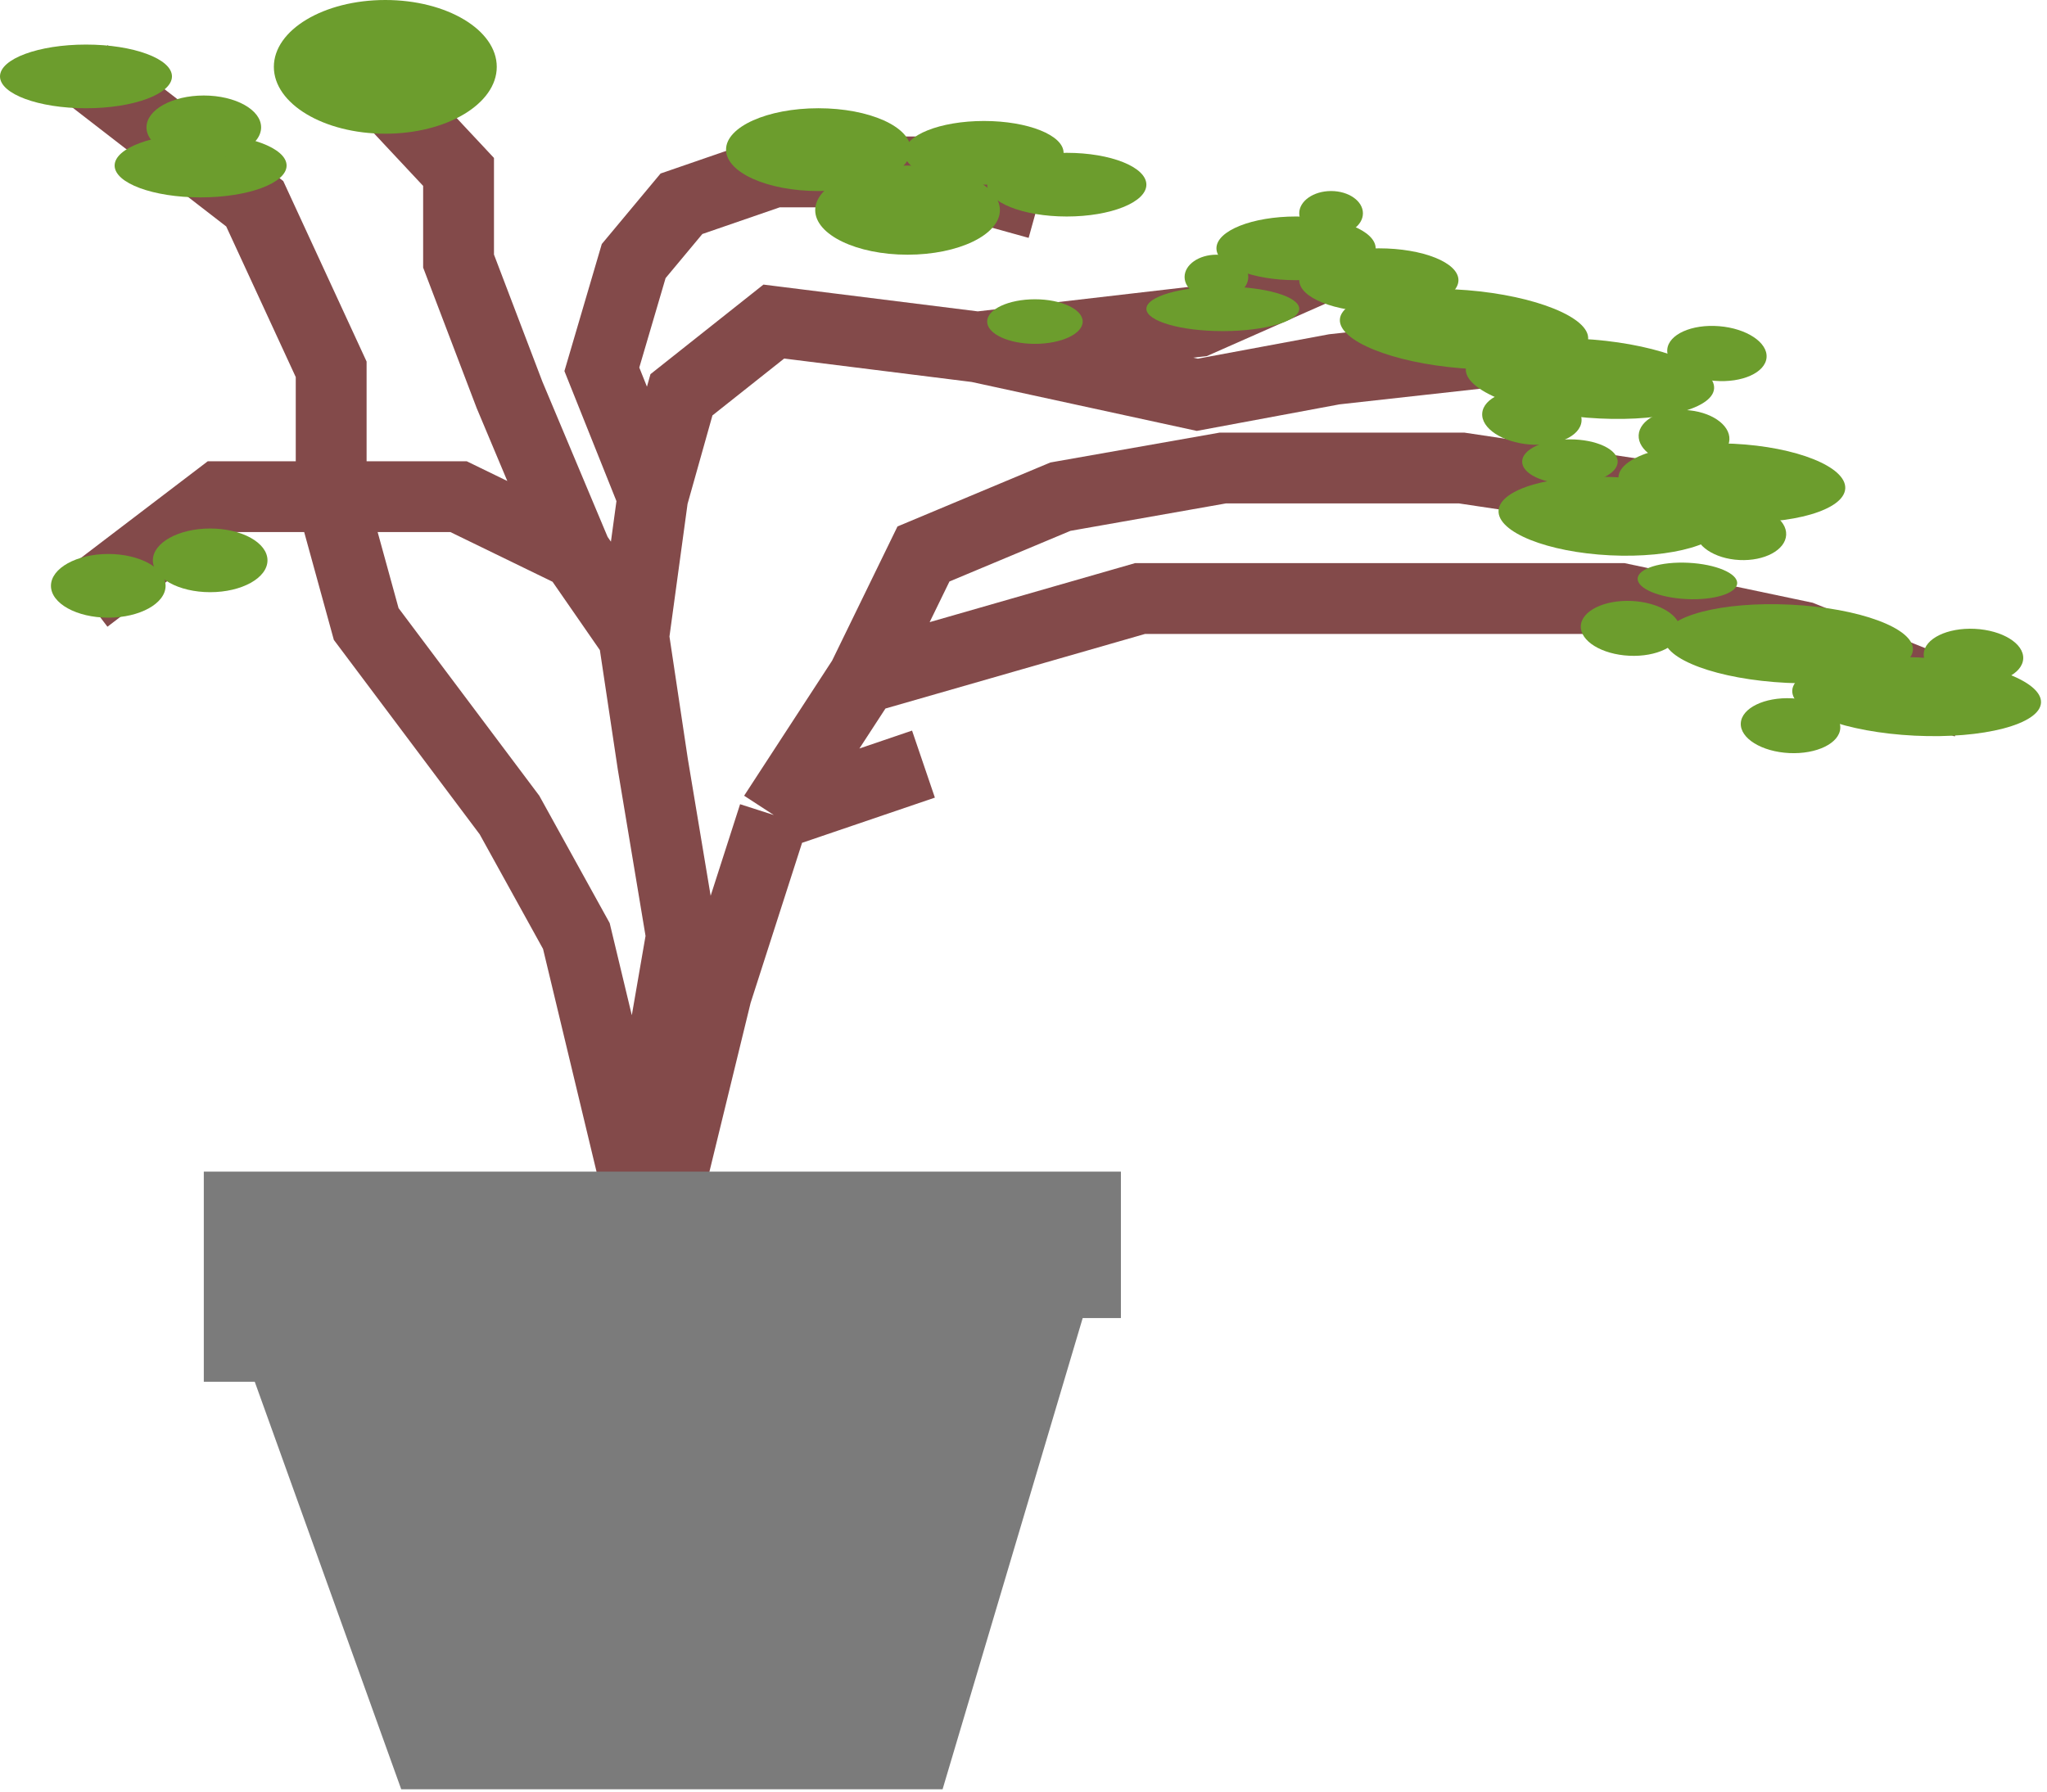<svg width="289" height="253" viewBox="0 0 289 253" fill="none" xmlns="http://www.w3.org/2000/svg">
<path d="M92.164 177.134L81.374 132.176L71.933 115.092L51.702 88.118L46.756 70.134V52.151L35.966 28.773L12.139 10.34M92.164 177.134V155.555L96.21 132.176L92.164 107.899L89.466 89.916M92.164 177.134L101.155 140.269L109.248 115.092M89.466 89.916L81.374 78.227M89.466 89.916L92.164 70.134M81.374 78.227L64.74 70.134H31.021L12.139 84.521M81.374 78.227L71.933 55.748L64.74 36.865V24.277L51.702 10.34M109.248 115.092L121.836 95.76M109.248 115.092L130.378 107.899M121.836 95.76L160.95 84.521H188.374H228.836L254.462 89.916L277.84 99.357M121.836 95.76L130.378 78.227L149.71 70.134L172.639 66.088H206.357L233.332 70.134M92.164 70.134L84.971 52.151L89.466 36.865L96.21 28.773L109.248 24.277H130.378L146.563 28.773M92.164 70.134L96.21 55.748L109.248 45.408L138.021 49.004M138.021 49.004L169.042 55.748L188.374 52.151L216.697 49.004M138.021 49.004L169.042 45.408L188.374 36.865" stroke="#834A4A" stroke-width="10"/>
<ellipse cx="138.92" cy="21.58" rx="11.239" ry="4.496" fill="#6C9D2D"/>
<ellipse cx="150.609" cy="26.076" rx="11.239" ry="4.496" fill="#6C9D2D"/>
<ellipse cx="182.979" cy="35.067" rx="11.239" ry="4.496" fill="#6C9D2D"/>
<ellipse cx="194.668" cy="39.563" rx="11.239" ry="4.496" fill="#6C9D2D"/>
<ellipse cx="171.739" cy="39.113" rx="4.496" ry="3.147" fill="#6C9D2D"/>
<ellipse cx="187.925" cy="30.122" rx="4.496" ry="3.147" fill="#6C9D2D"/>
<ellipse cx="224.474" cy="53.468" rx="17.581" ry="5.529" transform="rotate(-175.392 224.474 53.468)" fill="#6C9D2D"/>
<ellipse cx="206.693" cy="46.487" rx="17.581" ry="5.529" transform="rotate(-175.392 206.693 46.487)" fill="#6C9D2D"/>
<ellipse cx="242.398" cy="49.919" rx="7.032" ry="3.871" transform="rotate(-175.392 242.398 49.919)" fill="#6C9D2D"/>
<ellipse cx="216.274" cy="58.909" rx="7.032" ry="3.871" transform="rotate(-175.392 216.274 58.909)" fill="#6C9D2D"/>
<ellipse cx="270.595" cy="98.362" rx="17.581" ry="5.529" transform="rotate(2.8 270.595 98.362)" fill="#6C9D2D"/>
<ellipse cx="252.511" cy="90.903" rx="17.581" ry="5.529" transform="rotate(2.8 252.511 90.903)" fill="#6C9D2D"/>
<ellipse cx="252.792" cy="102.474" rx="7.032" ry="3.871" transform="rotate(2.8 252.792 102.474)" fill="#6C9D2D"/>
<ellipse cx="230.205" cy="88.731" rx="7.032" ry="3.871" transform="rotate(2.8 230.205 88.731)" fill="#6C9D2D"/>
<ellipse cx="238.233" cy="82.033" rx="7.032" ry="2.566" transform="rotate(2.8 238.233 82.033)" fill="#6C9D2D"/>
<ellipse cx="278.619" cy="92.665" rx="7.032" ry="3.871" transform="rotate(2.8 278.619 92.665)" fill="#6C9D2D"/>
<ellipse rx="16.029" ry="5.529" transform="matrix(-0.999 -0.049 -0.049 0.999 244.504 68.186)" fill="#6C9D2D"/>
<ellipse rx="16.029" ry="5.529" transform="matrix(-0.999 -0.049 -0.049 0.999 227.583 72.894)" fill="#6C9D2D"/>
<ellipse rx="6.412" ry="3.871" transform="matrix(-0.999 -0.049 -0.049 0.999 245.77 75.213)" fill="#6C9D2D"/>
<ellipse rx="6.412" ry="3.871" transform="matrix(-0.999 -0.049 -0.049 0.999 237.756 61.766)" fill="#6C9D2D"/>
<ellipse cx="172.639" cy="43.609" rx="10.79" ry="3.147" fill="#6C9D2D"/>
<ellipse cx="146.113" cy="45.408" rx="6.744" ry="3.147" fill="#6C9D2D"/>
<ellipse cx="221.643" cy="65.189" rx="6.744" ry="3.147" fill="#6C9D2D"/>
<ellipse cx="54.399" cy="9.441" rx="15.735" ry="9.441" fill="#6C9D2D"/>
<ellipse cx="12.139" cy="10.79" rx="12.139" ry="4.496" fill="#6C9D2D"/>
<ellipse cx="28.323" cy="23.378" rx="12.139" ry="4.496" fill="#6C9D2D"/>
<ellipse cx="28.773" cy="17.983" rx="8.092" ry="4.496" fill="#6C9D2D"/>
<ellipse cx="15.286" cy="82.723" rx="8.092" ry="4.496" fill="#6C9D2D"/>
<ellipse cx="29.672" cy="79.126" rx="8.092" ry="4.496" fill="#6C9D2D"/>
<ellipse cx="115.542" cy="21.13" rx="13.038" ry="5.845" fill="#6C9D2D"/>
<ellipse cx="128.13" cy="29.672" rx="13.038" ry="6.294" fill="#6C9D2D"/>
<path d="M158.252 165.445H91.265H28.773V195.118H35.967L56.647 252.664H133.076L152.857 186.126H158.252V165.445Z" fill="#7B7B7B"/>
</svg>
